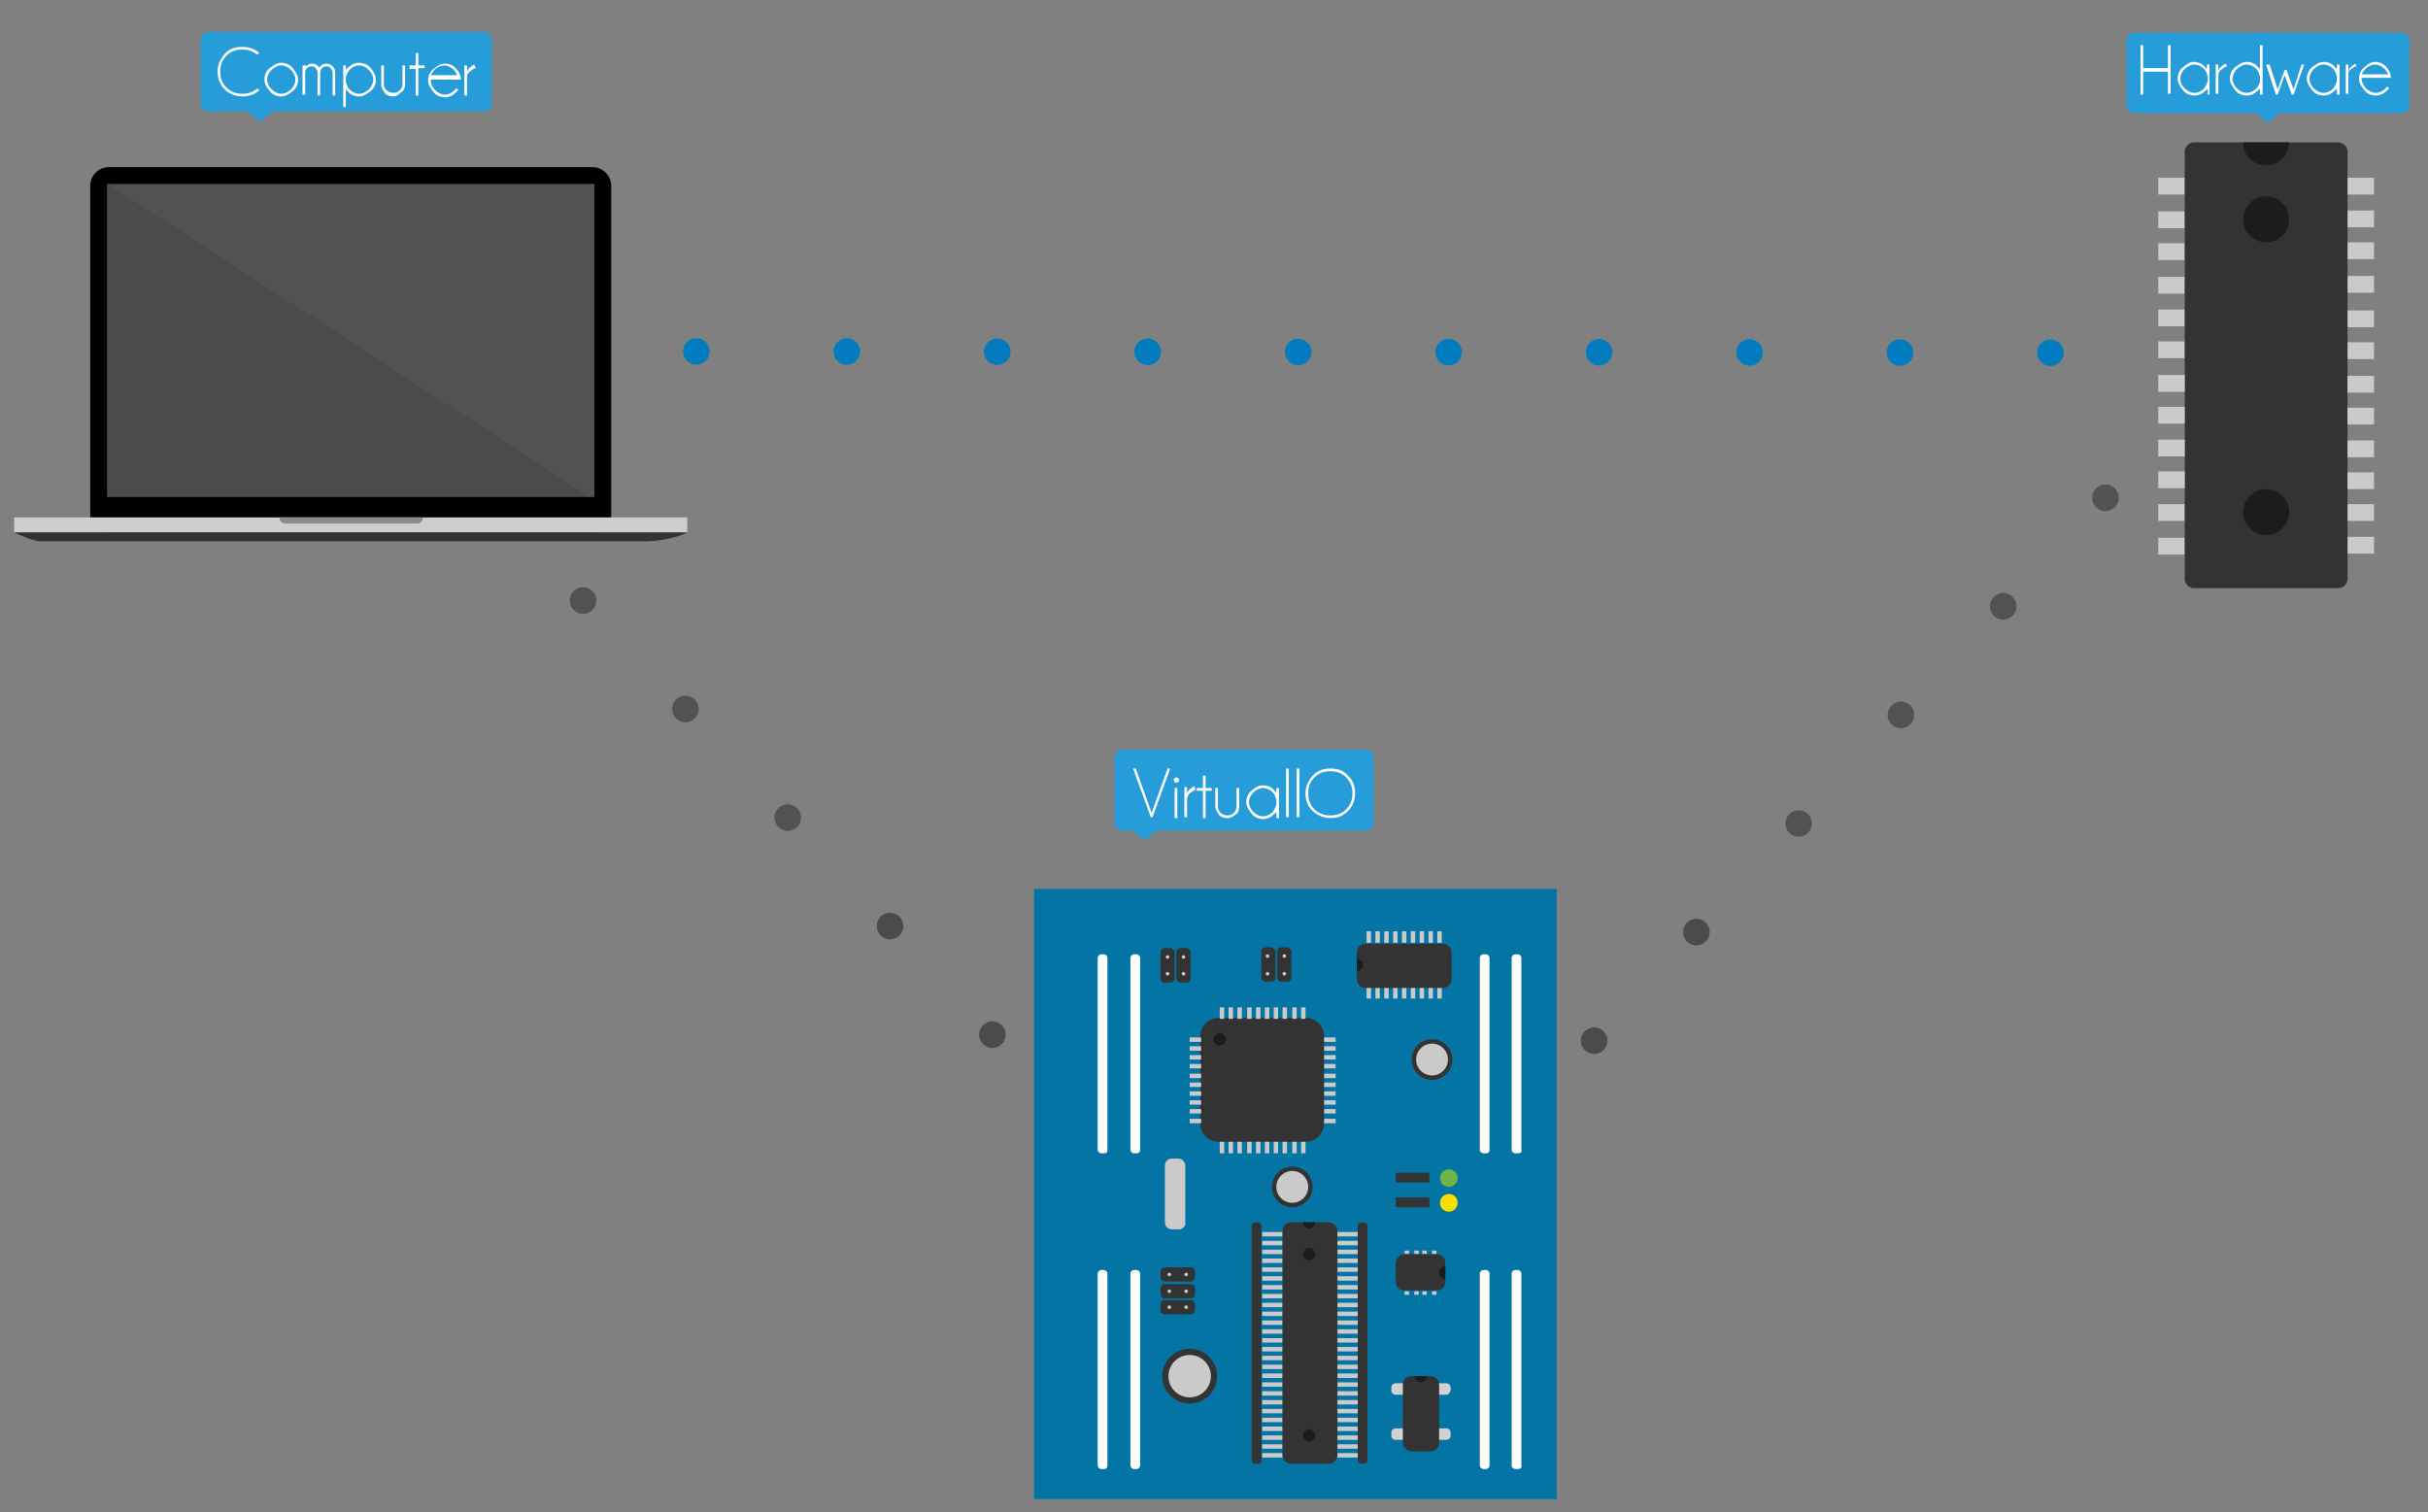 <?xml version="1.0" encoding="utf-8"?>
<!-- Generator: Adobe Illustrator 18.0.0, SVG Export Plug-In . SVG Version: 6.00 Build 0)  -->
<!DOCTYPE svg PUBLIC "-//W3C//DTD SVG 1.1//EN" "http://www.w3.org/Graphics/SVG/1.1/DTD/svg11.dtd">
<svg version="1.1" xmlns="http://www.w3.org/2000/svg" xmlns:xlink="http://www.w3.org/1999/xlink" x="0px" y="0px"
	 viewBox="52.5 0 274.5 171" enable-background="new 52.5 0 274.5 171" xml:space="preserve">
<rect x="52.5" y="0" width="274.5" height="171" fill="#808080" stroke="none"/>
<g id="Vrstva_1">
	<g>
		<g>
			<g>
				<g>
					
						<linearGradient id="SVGID_1_" gradientUnits="userSpaceOnUse" x1="377.999" y1="-137.508" x2="690.999" y2="-137.508" gradientTransform="matrix(0.427 0 0 0.427 12 97.897)">
						<stop  offset="0.5" style="stop-color:#4B4B4B"/>
						<stop  offset="0.5" style="stop-color:#525252"/>
					</linearGradient>
					
						<line fill="none" stroke="url(#SVGID_1_)" stroke-width="3" stroke-linecap="round" stroke-miterlimit="10" x1="306.8" y1="39.1" x2="306.8" y2="39.1"/>
					
						<linearGradient id="SVGID_2_" gradientUnits="userSpaceOnUse" x1="437.113" y1="-1.514" x2="691.026" y2="-1.514" gradientTransform="matrix(0.427 0 0 0.427 12 97.897)">
						<stop  offset="0.5" style="stop-color:#4B4B4B"/>
						<stop  offset="0.5" style="stop-color:#525252"/>
					</linearGradient>
					
						<line fill="none" stroke="url(#SVGID_2_)" stroke-width="3" stroke-linecap="round" stroke-miterlimit="10" stroke-dasharray="9.913866e-003,16.854" x1="302.1" y1="44" x2="201.8" y2="150.5"/>
					
						<linearGradient id="SVGID_3_" gradientUnits="userSpaceOnUse" x1="437.127" y1="128.77" x2="750.127" y2="128.77" gradientTransform="matrix(0.427 0 0 0.427 12 97.897)">
						<stop  offset="0.5" style="stop-color:#4B4B4B"/>
						<stop  offset="0.5" style="stop-color:#525252"/>
					</linearGradient>
					
						<line fill="none" stroke="url(#SVGID_3_)" stroke-width="3" stroke-linecap="round" stroke-miterlimit="10" x1="199.5" y1="152.9" x2="199.5" y2="152.9"/>
				</g>
			</g>
			<g>
				<line fill="none" x1="197.1" y1="155.5" x2="197.1" y2="155.5"/>
			</g>
		</g>
	</g>
	<g>
		<g>
			
				<line fill="none" stroke="#037CBF" stroke-width="3" stroke-linecap="round" stroke-miterlimit="10" stroke-dasharray="1.000000e-002,17" x1="91.7" y1="39.7" x2="91.7" y2="39.7"/>
			
				<line fill="none" stroke="#037CBF" stroke-width="3" stroke-linecap="round" stroke-miterlimit="10" stroke-dasharray="1.000000e-002,17" x1="97.2" y1="39.7" x2="306.2" y2="39.9"/>
			
				<line fill="none" stroke="#037CBF" stroke-width="3" stroke-linecap="round" stroke-miterlimit="10" stroke-dasharray="1.000000e-002,17" x1="309" y1="39.9" x2="309" y2="39.9"/>
		</g>
	</g>
	<path fill="#269CD8" d="M324,12.8h-30.2c-0.5,0-0.9-0.4-0.9-0.9V4.6c0-0.5,0.4-0.9,0.9-0.9H324c0.5,0,0.9,0.4,0.9,0.9v7.3
		C324.9,12.4,324.5,12.8,324,12.8z"/>
	<rect x="297.2" y="6.1" fill="none" width="30" height="5.5"/>
	<path fill="#269CD8" d="M107.3,12.6H76.1c-0.5,0-0.9-0.4-0.9-0.9V4.5c0-0.5,0.4-0.9,0.9-0.9h31.1c0.5,0,0.9,0.4,0.9,0.9v7.3
		C108.1,12.2,107.7,12.6,107.3,12.6z"/>
	<path fill="#269CD8" d="M207,93.9h-27.7c-0.4,0-0.8-0.4-0.8-0.9v-7.3c0-0.5,0.4-0.9,0.8-0.9H207c0.4,0,0.8,0.4,0.8,0.9V93
		C207.8,93.5,207.4,93.9,207,93.9z"/>
	<polygon fill="#269CD8" points="80.4,12.5 81.9,13.8 83.4,12.5 	"/>
	<polygon fill="#269CD8" points="180.4,93.8 181.9,95 183.4,93.8 	"/>
	<polygon fill="#269CD8" points="307.4,12.6 308.9,13.9 310.4,12.6 	"/>
	<g>
		<g>
			<g>
				<g>
					
						<linearGradient id="SVGID_4_" gradientUnits="userSpaceOnUse" x1="290.67" y1="-129.711" x2="603.67" y2="-129.711" gradientTransform="matrix(-0.427 0 0 0.427 351.887 97.897)">
						<stop  offset="0.5" style="stop-color:#4B4B4B"/>
						<stop  offset="0.5" style="stop-color:#525252"/>
					</linearGradient>
					
						<line fill="none" stroke="url(#SVGID_4_)" stroke-width="3" stroke-linecap="round" stroke-miterlimit="10" x1="94.5" y1="42.4" x2="94.5" y2="42.4"/>
					
						<linearGradient id="SVGID_5_" gradientUnits="userSpaceOnUse" x1="349.784" y1="6.284" x2="603.696" y2="6.284" gradientTransform="matrix(-0.427 0 0 0.427 351.887 97.897)">
						<stop  offset="0.5" style="stop-color:#4B4B4B"/>
						<stop  offset="0.5" style="stop-color:#525252"/>
					</linearGradient>
					
						<line fill="none" stroke="url(#SVGID_5_)" stroke-width="3" stroke-linecap="round" stroke-miterlimit="10" stroke-dasharray="9.913866e-003,16.854" x1="199.4" y1="153.8" x2="99.1" y2="47.4"/>
					
						<linearGradient id="SVGID_6_" gradientUnits="userSpaceOnUse" x1="349.797" y1="136.567" x2="662.797" y2="136.567" gradientTransform="matrix(-0.427 0 0 0.427 351.887 97.897)">
						<stop  offset="0.5" style="stop-color:#4B4B4B"/>
						<stop  offset="0.5" style="stop-color:#525252"/>
					</linearGradient>
					
						<line fill="none" stroke="url(#SVGID_6_)" stroke-width="3" stroke-linecap="round" stroke-miterlimit="10" x1="201.7" y1="156.3" x2="201.7" y2="156.3"/>
				</g>
			</g>
			<g>
				<line fill="none" x1="204.1" y1="158.8" x2="204.1" y2="158.8"/>
			</g>
		</g>
	</g>
	<g>
		<path fill="#FFFFFF" d="M184.5,86.9h0.3l-2,5.5h-0.2l-2-5.5h0.3l1.8,5L184.5,86.9z"/>
		<path fill="#FFFFFF" d="M185.7,88c0.1,0.1,0.1,0.1,0.1,0.2c0,0.1,0,0.2-0.1,0.2c-0.1,0.1-0.1,0.1-0.2,0.1c-0.1,0-0.2,0-0.2-0.1
			c-0.1-0.1-0.1-0.1-0.1-0.2c0-0.1,0-0.2,0.1-0.2c0.1-0.1,0.1-0.1,0.2-0.1C185.5,87.9,185.6,87.9,185.7,88z M185.6,89.1v3.4h-0.3
			v-3.4H185.6z"/>
		<path fill="#FFFFFF" d="M187.7,89.3c-0.2,0-0.4,0.2-0.7,0.4c-0.2,0.2-0.3,0.5-0.3,0.8v1.9h-0.3v-3.4h0.3v0.7
			c0.1-0.3,0.4-0.6,0.8-0.8L187.7,89.3z"/>
		<path fill="#FFFFFF" d="M188.5,89.1v-1.4h0.3v1.4h0.7v0.3h-0.7v3.1h-0.3v-3.1h-0.7v-0.3H188.5z"/>
		<path fill="#FFFFFF" d="M191.3,92.5c-0.4,0-0.8-0.1-1-0.4s-0.4-0.6-0.4-0.9v-2.1h0.3v2.1c0,0.3,0.1,0.5,0.3,0.7
			c0.2,0.2,0.5,0.3,0.8,0.3c0.3,0,0.5-0.1,0.7-0.3c0.2-0.2,0.3-0.5,0.3-0.7v-2.1h0.3v2.1c0,0.4-0.1,0.7-0.4,0.9
			S191.7,92.5,191.3,92.5z"/>
		<path fill="#FFFFFF" d="M197.1,92.5h-0.3v-0.7c-0.1,0.1-0.1,0.2-0.2,0.2c-0.4,0.4-0.8,0.6-1.3,0.6c-0.5,0-1-0.2-1.3-0.6
			s-0.6-0.8-0.6-1.3c0-0.5,0.2-1,0.6-1.3c0.4-0.4,0.8-0.6,1.3-0.6c0.5,0,1,0.2,1.3,0.6c0.1,0.1,0.1,0.1,0.2,0.2v-0.5h0.3V92.5z
			 M196.8,91v-0.6c-0.1-0.3-0.2-0.6-0.4-0.8c-0.3-0.3-0.7-0.5-1.1-0.5c-0.4,0-0.8,0.2-1.1,0.5c-0.3,0.3-0.5,0.7-0.5,1.1
			c0,0.4,0.2,0.8,0.5,1.1c0.3,0.3,0.7,0.5,1.1,0.5c0.4,0,0.8-0.2,1.1-0.5C196.6,91.5,196.7,91.3,196.8,91z"/>
		<path fill="#FFFFFF" d="M198.2,86.9v5.5h-0.3v-5.5H198.2z"/>
		<path fill="#FFFFFF" d="M199.4,86.9v5.5h-0.3v-5.5H199.4z"/>
		<path fill="#FFFFFF" d="M204.9,87.7c0.6,0.6,0.8,1.2,0.8,2c0,0.8-0.3,1.5-0.8,2c-0.6,0.6-1.2,0.8-2,0.8c-0.8,0-1.4-0.3-2-0.8
			c-0.6-0.6-0.8-1.2-0.8-2c0-0.8,0.3-1.4,0.8-2c0.6-0.6,1.2-0.8,2-0.8C203.7,86.9,204.4,87.1,204.9,87.7z M202.9,87.2
			c-0.7,0-1.3,0.2-1.8,0.7s-0.7,1.1-0.7,1.8c0,0.7,0.2,1.3,0.7,1.8s1.1,0.7,1.8,0.7c0.7,0,1.3-0.2,1.8-0.7s0.7-1.1,0.7-1.8
			c0-0.7-0.2-1.3-0.7-1.8S203.6,87.2,202.9,87.2z"/>
	</g>
	<g>
		<path fill="#FFFFFF" d="M81.6,10l0.2,0.2c-0.5,0.5-1.2,0.7-1.9,0.7c-0.8,0-1.5-0.3-2-0.8s-0.8-1.2-0.8-2c0-0.8,0.3-1.4,0.8-2
			s1.2-0.8,2-0.8c0.7,0,1.4,0.2,1.9,0.7l-0.2,0.2c-0.5-0.4-1-0.6-1.7-0.6c-0.7,0-1.3,0.2-1.8,0.7s-0.7,1.1-0.7,1.8
			c0,0.7,0.2,1.3,0.7,1.8s1.1,0.7,1.8,0.7C80.6,10.6,81.1,10.4,81.6,10z"/>
		<path fill="#FFFFFF" d="M84.3,7.1c0.5,0,1,0.2,1.3,0.6s0.6,0.8,0.6,1.3c0,0.5-0.2,1-0.6,1.3s-0.8,0.6-1.3,0.6
			c-0.5,0-1-0.2-1.3-0.6S82.4,9.6,82.4,9c0-0.5,0.2-1,0.6-1.3S83.8,7.1,84.3,7.1z M83.2,7.9c-0.3,0.3-0.5,0.7-0.5,1.1
			s0.2,0.8,0.5,1.1s0.7,0.5,1.1,0.5s0.8-0.2,1.1-0.5s0.5-0.7,0.5-1.1s-0.2-0.8-0.5-1.1s-0.7-0.5-1.1-0.5S83.5,7.6,83.2,7.9z"/>
		<path fill="#FFFFFF" d="M86.8,7.4h0.3v0.1c0.2-0.2,0.4-0.3,0.7-0.3c0.3,0,0.5,0.1,0.7,0.3c0.1,0.1,0.1,0.1,0.1,0.2
			c0-0.1,0.1-0.1,0.1-0.2c0.2-0.2,0.4-0.3,0.7-0.3s0.5,0.1,0.7,0.3c0.2,0.2,0.3,0.4,0.3,0.7v2.6h-0.3V8.2h0c0-0.2-0.1-0.3-0.2-0.5
			c-0.1-0.1-0.3-0.2-0.5-0.2c-0.2,0-0.4,0.1-0.5,0.2s-0.2,0.3-0.2,0.5v2.6h-0.3V8.2h0c0-0.2-0.1-0.3-0.2-0.5
			c-0.1-0.1-0.3-0.2-0.5-0.2s-0.4,0.1-0.5,0.2c-0.1,0.1-0.2,0.3-0.2,0.4v2.6h-0.3V7.4z"/>
		<path fill="#FFFFFF" d="M91.3,7.4h0.3v0.5c0.1-0.1,0.1-0.2,0.2-0.2c0.4-0.4,0.8-0.6,1.3-0.6s1,0.2,1.3,0.6S95,8.5,95,9
			c0,0.5-0.2,1-0.6,1.3s-0.8,0.6-1.3,0.6s-1-0.2-1.3-0.6c-0.1-0.1-0.1-0.1-0.2-0.2v2h-0.3V7.4z M91.6,8.7v0.6
			c0.1,0.3,0.2,0.6,0.4,0.8c0.3,0.3,0.7,0.5,1.1,0.5s0.8-0.2,1.1-0.5s0.5-0.7,0.5-1.1s-0.2-0.8-0.5-1.1s-0.7-0.5-1.1-0.5
			S92.3,7.6,92,7.9C91.8,8.2,91.7,8.4,91.6,8.7z"/>
		<path fill="#FFFFFF" d="M97,10.9c-0.4,0-0.8-0.1-1-0.4s-0.4-0.6-0.4-0.9V7.4h0.3v2.1c0,0.3,0.1,0.5,0.3,0.7
			c0.2,0.2,0.5,0.3,0.8,0.3c0.3,0,0.5-0.1,0.7-0.3s0.3-0.4,0.3-0.7V7.4h0.3v2.1c0,0.4-0.1,0.7-0.4,0.9S97.4,10.9,97,10.9z"/>
		<path fill="#FFFFFF" d="M99.5,7.4V6h0.3v1.4h0.7v0.3h-0.7v3.1h-0.3V7.8h-0.7V7.4H99.5z"/>
		<path fill="#FFFFFF" d="M101.2,8.9c0,0.1,0,0.1,0,0.2c0,0.4,0.2,0.8,0.5,1.1s0.7,0.5,1.1,0.5s0.8-0.2,1.1-0.5
			c0.1-0.1,0.1-0.1,0.1-0.2l0.3,0.1c0,0.1-0.1,0.2-0.2,0.3c-0.4,0.4-0.8,0.6-1.3,0.6c-0.5,0-1-0.2-1.3-0.6s-0.6-0.8-0.6-1.3
			c0-0.5,0.2-1,0.6-1.3s0.8-0.6,1.3-0.6c0.5,0,1,0.2,1.3,0.6c0.3,0.3,0.5,0.7,0.5,1.2H101.2z M101.2,8.5h3c-0.1-0.2-0.2-0.4-0.4-0.6
			c-0.3-0.3-0.7-0.5-1.1-0.5s-0.8,0.2-1.1,0.5C101.5,8.1,101.3,8.3,101.2,8.5z"/>
		<path fill="#FFFFFF" d="M106.3,7.7c-0.2,0-0.4,0.2-0.7,0.4s-0.3,0.5-0.3,0.8v1.9H105V7.4h0.3v0.7c0.1-0.3,0.4-0.6,0.8-0.8
			L106.3,7.7z"/>
	</g>
	<g>
		<path fill="#FFFFFF" d="M294.8,8.1v2.6h-0.3V5.1h0.3v2.6h2.8V5.1h0.3v5.5h-0.3V8.1H294.8z"/>
		<path fill="#FFFFFF" d="M302.4,10.7h-0.3V10c-0.1,0.1-0.1,0.2-0.2,0.2c-0.4,0.4-0.8,0.6-1.3,0.6c-0.5,0-1-0.2-1.3-0.6
			s-0.6-0.8-0.6-1.3c0-0.5,0.2-1,0.6-1.3S300,7,300.5,7c0.5,0,1,0.2,1.3,0.6c0.1,0.1,0.1,0.1,0.2,0.2V7.3h0.3V10.7z M302.1,9.2V8.6
			c-0.1-0.3-0.2-0.6-0.4-0.8c-0.3-0.3-0.7-0.5-1.1-0.5s-0.8,0.2-1.1,0.5S299,8.4,299,8.9s0.2,0.8,0.5,1.1s0.7,0.5,1.1,0.5
			s0.8-0.2,1.1-0.5C301.9,9.7,302,9.5,302.1,9.2z"/>
		<path fill="#FFFFFF" d="M304.3,7.5c-0.2,0-0.4,0.2-0.7,0.4s-0.3,0.5-0.3,0.8v1.9H303V7.3h0.3V8c0.1-0.3,0.4-0.6,0.8-0.8L304.3,7.5
			z"/>
		<path fill="#FFFFFF" d="M308.4,10.7H308V10c-0.1,0.1-0.1,0.2-0.2,0.2c-0.4,0.4-0.8,0.6-1.3,0.6c-0.5,0-1-0.2-1.3-0.6
			s-0.6-0.8-0.6-1.3c0-0.5,0.2-1,0.6-1.3S306,7,306.5,7c0.5,0,1,0.2,1.3,0.6c0.1,0.1,0.1,0.1,0.2,0.2V5.1h0.3V10.7z M308,9.2V8.6
			c-0.1-0.3-0.2-0.6-0.4-0.8c-0.3-0.3-0.7-0.5-1.1-0.5s-0.8,0.2-1.1,0.5s-0.5,0.7-0.5,1.1s0.2,0.8,0.5,1.1s0.7,0.5,1.1,0.5
			s0.8-0.2,1.1-0.5C307.8,9.7,308,9.5,308,9.2z"/>
		<path fill="#FFFFFF" d="M313,7.3l-1.2,3.4h-0.2l-0.8-2.2l-0.8,2.2h-0.2l-1.1-3.4h0.4l0.9,2.8l0.8-2.2h0.2l0.8,2.2l0.9-2.8H313z"/>
		<path fill="#FFFFFF" d="M317,10.7h-0.3V10c-0.1,0.1-0.1,0.2-0.2,0.2c-0.4,0.4-0.8,0.6-1.3,0.6c-0.5,0-1-0.2-1.3-0.6
			s-0.6-0.8-0.6-1.3c0-0.5,0.2-1,0.6-1.3s0.8-0.6,1.3-0.6c0.5,0,1,0.2,1.3,0.6c0.1,0.1,0.1,0.1,0.2,0.2V7.3h0.3V10.7z M316.7,9.2
			V8.6c-0.1-0.3-0.2-0.6-0.4-0.8c-0.3-0.3-0.7-0.5-1.1-0.5s-0.8,0.2-1.1,0.5s-0.5,0.7-0.5,1.1s0.2,0.8,0.5,1.1s0.7,0.5,1.1,0.5
			s0.8-0.2,1.1-0.5C316.5,9.7,316.6,9.5,316.7,9.2z"/>
		<path fill="#FFFFFF" d="M318.9,7.5c-0.2,0-0.4,0.2-0.7,0.4S318,8.5,318,8.7v1.9h-0.3V7.3h0.3V8c0.1-0.3,0.4-0.6,0.8-0.8L318.9,7.5
			z"/>
		<path fill="#FFFFFF" d="M319.5,8.7c0,0.1,0,0.1,0,0.2c0,0.4,0.2,0.8,0.5,1.1s0.7,0.5,1.1,0.5s0.8-0.2,1.1-0.5
			c0.1-0.1,0.1-0.1,0.1-0.2l0.3,0.1c0,0.1-0.1,0.2-0.2,0.3c-0.4,0.4-0.8,0.6-1.3,0.6c-0.5,0-1-0.2-1.3-0.6s-0.6-0.8-0.6-1.3
			c0-0.5,0.2-1,0.6-1.3S320.5,7,321,7c0.5,0,1,0.2,1.3,0.6c0.3,0.3,0.5,0.7,0.5,1.2H319.5z M319.5,8.4h3c-0.1-0.2-0.2-0.4-0.4-0.6
			c-0.3-0.3-0.7-0.5-1.1-0.5s-0.8,0.2-1.1,0.5C319.8,7.9,319.6,8.2,319.5,8.4z"/>
	</g>
</g>
<g id="PC">
	<path d="M119.6,60.2H64.8c-1.2,0-2.1-1-2.1-2.1V21c0-1.2,1-2.1,2.1-2.1h54.7c1.2,0,2.1,1,2.1,2.1v37
		C121.7,59.2,120.7,60.2,119.6,60.2z"/>
	
		<linearGradient id="SVGID_7_" gradientUnits="userSpaceOnUse" x1="149.471" y1="22.347" x2="225.498" y2="139.418" gradientTransform="matrix(0.427 0 0 -0.427 12 73.103)">
		<stop  offset="0.5" style="stop-color:#4B4B4B"/>
		<stop  offset="0.5" style="stop-color:#525252"/>
	</linearGradient>
	<rect x="64.6" y="20.8" fill="url(#SVGID_7_)" width="55.1" height="35.4"/>
	<rect x="54.1" y="58.5" fill="#CFCECF" width="76.1" height="1.7"/>
	<path fill="#333333" d="M54.1,60.2c1.9,0.9,2.8,1,2.8,1h68.7c0,0,2.6,0,4.6-1"/>
	<path fill="#8C8C8C" d="M84.1,58.5L84.1,58.5c0,0.4,0.3,0.7,0.6,0.7h15c0.3,0,0.6-0.3,0.6-0.6v-0.1H84.1z"/>
</g>
<g id="nove">
	<rect x="169.4" y="100.5" fill="#0474A4" width="59.1" height="69"/>
	<path fill="#FFFFFF" d="M177.3,130.4H177c-0.2,0-0.4-0.2-0.4-0.4v-21.7c0-0.2,0.2-0.4,0.4-0.4h0.3c0.2,0,0.4,0.2,0.4,0.4V130
		C177.7,130.3,177.6,130.4,177.3,130.4z"/>
	<path fill="#FFFFFF" d="M181,130.4h-0.3c-0.2,0-0.4-0.2-0.4-0.4v-21.7c0-0.2,0.2-0.4,0.4-0.4h0.3c0.2,0,0.4,0.2,0.4,0.4V130
		C181.4,130.3,181.2,130.4,181,130.4z"/>
	<path fill="#FFFFFF" d="M177.3,166.1H177c-0.2,0-0.4-0.2-0.4-0.4V144c0-0.2,0.2-0.4,0.4-0.4h0.3c0.2,0,0.4,0.2,0.4,0.4v21.7
		C177.7,165.9,177.6,166.1,177.3,166.1z"/>
	<path fill="#FFFFFF" d="M181,166.1h-0.3c-0.2,0-0.4-0.2-0.4-0.4V144c0-0.2,0.2-0.4,0.4-0.4h0.3c0.2,0,0.4,0.2,0.4,0.4v21.7
		C181.4,165.9,181.2,166.1,181,166.1z"/>
	<path fill="#FFFFFF" d="M220.5,130.4h-0.3c-0.2,0-0.4-0.2-0.4-0.4v-21.7c0-0.2,0.2-0.4,0.4-0.4h0.3c0.2,0,0.4,0.2,0.4,0.4V130
		C220.9,130.3,220.7,130.4,220.5,130.4z"/>
	<path fill="#FFFFFF" d="M224.1,130.4h-0.3c-0.2,0-0.4-0.2-0.4-0.4v-21.7c0-0.2,0.2-0.4,0.4-0.4h0.3c0.2,0,0.4,0.2,0.4,0.4V130
		C224.6,130.3,224.4,130.4,224.1,130.4z"/>
	<path fill="#FFFFFF" d="M220.5,166.1h-0.3c-0.2,0-0.4-0.2-0.4-0.4V144c0-0.2,0.2-0.4,0.4-0.4h0.3c0.2,0,0.4,0.2,0.4,0.4v21.7
		C220.9,165.9,220.7,166.1,220.5,166.1z"/>
	<path fill="#FFFFFF" d="M224.1,166.1h-0.3c-0.2,0-0.4-0.2-0.4-0.4V144c0-0.2,0.2-0.4,0.4-0.4h0.3c0.2,0,0.4,0.2,0.4,0.4v21.7
		C224.6,165.9,224.4,166.1,224.1,166.1z"/>
	<path fill="#333333" d="M200.1,129.1h-9.8c-1.2,0-2.1-0.9-2.1-2.1v-9.8c0-1.2,0.9-2.1,2.1-2.1h9.8c1.2,0,2.1,0.9,2.1,2.1v9.8
		C202.2,128.1,201.3,129.1,200.1,129.1z"/>
	<path fill="#D2D1D1" d="M213.2,157.7h-2.9c-0.3,0-0.5-0.2-0.5-0.5v-0.3c0-0.3,0.2-0.5,0.5-0.5h2.9c0.3,0,0.5,0.2,0.5,0.5v0.3
		C213.7,157.5,213.5,157.7,213.2,157.7z"/>
	<path fill="#D2D1D1" d="M213.1,162.8h-2.8c-0.3,0-0.5-0.2-0.5-0.5V162c0-0.3,0.2-0.5,0.5-0.5h2.8c0.3,0,0.5,0.2,0.5,0.5v0.3
		C213.6,162.6,213.4,162.8,213.1,162.8z"/>
	<path fill="#D2D1D1" d="M216,157.7h-2.8c-0.3,0-0.5-0.2-0.5-0.5v-0.3c0-0.3,0.2-0.5,0.5-0.5h2.8c0.3,0,0.5,0.2,0.5,0.5v0.3
		C216.4,157.5,216.3,157.7,216,157.7z"/>
	<path fill="#D2D1D1" d="M216,162.8h-2.7c-0.3,0-0.5-0.2-0.5-0.5V162c0-0.3,0.2-0.5,0.5-0.5h2.7c0.3,0,0.5,0.2,0.5,0.5v0.3
		C216.5,162.6,216.3,162.8,216,162.8z"/>
	<circle fill="#333333" cx="187" cy="155.6" r="3.1"/>
	<path fill="#333333" d="M194.7,165.5h-0.3c-0.2,0-0.4-0.2-0.4-0.4v-26.5c0-0.2,0.2-0.4,0.4-0.4h0.3c0.2,0,0.4,0.2,0.4,0.4v26.5
		C195.2,165.3,195,165.5,194.7,165.5z"/>
	<path fill="#333333" d="M206.7,165.5h-0.3c-0.2,0-0.4-0.2-0.4-0.4v-26.5c0-0.2,0.2-0.4,0.4-0.4h0.3c0.2,0,0.4,0.2,0.4,0.4v26.5
		C207.1,165.3,206.9,165.5,206.7,165.5z"/>
	<rect x="195.2" y="139.3" fill="#CBCACA" width="2.3" height="0.5"/>
	<rect x="195.2" y="140.3" fill="#CBCACA" width="2.3" height="0.5"/>
	<rect x="195.2" y="141.3" fill="#CBCACA" width="2.3" height="0.5"/>
	<rect x="195.2" y="142.3" fill="#CBCACA" width="2.3" height="0.5"/>
	<rect x="195.2" y="143.3" fill="#CBCACA" width="2.3" height="0.5"/>
	<rect x="195.2" y="144.3" fill="#CBCACA" width="2.3" height="0.5"/>
	<rect x="195.2" y="145.3" fill="#CBCACA" width="2.3" height="0.5"/>
	<rect x="195.2" y="146.3" fill="#CBCACA" width="2.3" height="0.5"/>
	<rect x="195.2" y="147.3" fill="#CBCACA" width="2.3" height="0.5"/>
	<rect x="195.2" y="148.3" fill="#CBCACA" width="2.3" height="0.5"/>
	<rect x="195.2" y="149.3" fill="#CBCACA" width="2.3" height="0.5"/>
	<rect x="195.2" y="150.3" fill="#CBCACA" width="2.3" height="0.5"/>
	<rect x="195.2" y="151.3" fill="#CBCACA" width="2.3" height="0.5"/>
	<rect x="195.2" y="152.3" fill="#CBCACA" width="2.3" height="0.5"/>
	<rect x="195.2" y="153.3" fill="#CBCACA" width="2.3" height="0.5"/>
	<rect x="195.2" y="154.3" fill="#CBCACA" width="2.3" height="0.5"/>
	<rect x="195.2" y="155.3" fill="#CBCACA" width="2.3" height="0.5"/>
	<rect x="195.2" y="156.3" fill="#CBCACA" width="2.3" height="0.5"/>
	<rect x="195.2" y="157.3" fill="#CBCACA" width="2.3" height="0.5"/>
	<rect x="195.2" y="158.3" fill="#CBCACA" width="2.3" height="0.5"/>
	<rect x="195.2" y="159.3" fill="#CBCACA" width="2.3" height="0.5"/>
	<rect x="195.2" y="160.3" fill="#CBCACA" width="2.3" height="0.5"/>
	<rect x="195.2" y="161.3" fill="#CBCACA" width="2.3" height="0.5"/>
	<rect x="195.2" y="162.3" fill="#CBCACA" width="2.3" height="0.5"/>
	<rect x="195.2" y="163.3" fill="#CBCACA" width="2.3" height="0.5"/>
	<rect x="195.2" y="164.3" fill="#CBCACA" width="2.3" height="0.5"/>
	<rect x="203.7" y="139.3" fill="#CBCACA" width="2.3" height="0.5"/>
	<rect x="203.7" y="140.3" fill="#CBCACA" width="2.3" height="0.5"/>
	<rect x="203.7" y="141.3" fill="#CBCACA" width="2.3" height="0.5"/>
	<rect x="203.7" y="142.3" fill="#CBCACA" width="2.3" height="0.5"/>
	<rect x="203.7" y="143.3" fill="#CBCACA" width="2.3" height="0.5"/>
	<rect x="203.7" y="144.3" fill="#CBCACA" width="2.3" height="0.5"/>
	<rect x="203.7" y="145.3" fill="#CBCACA" width="2.3" height="0.5"/>
	<rect x="203.7" y="146.3" fill="#CBCACA" width="2.3" height="0.5"/>
	<rect x="203.7" y="147.3" fill="#CBCACA" width="2.3" height="0.5"/>
	<rect x="203.7" y="148.3" fill="#CBCACA" width="2.3" height="0.5"/>
	<rect x="203.7" y="149.3" fill="#CBCACA" width="2.3" height="0.5"/>
	<rect x="203.7" y="150.3" fill="#CBCACA" width="2.3" height="0.5"/>
	<rect x="203.7" y="151.3" fill="#CBCACA" width="2.3" height="0.5"/>
	<rect x="203.7" y="152.3" fill="#CBCACA" width="2.3" height="0.5"/>
	<rect x="203.7" y="153.3" fill="#CBCACA" width="2.3" height="0.5"/>
	<rect x="203.7" y="154.3" fill="#CBCACA" width="2.3" height="0.5"/>
	<rect x="203.7" y="155.3" fill="#CBCACA" width="2.3" height="0.5"/>
	<rect x="203.7" y="156.3" fill="#CBCACA" width="2.3" height="0.5"/>
	<rect x="203.7" y="157.3" fill="#CBCACA" width="2.3" height="0.5"/>
	<rect x="203.7" y="158.3" fill="#CBCACA" width="2.3" height="0.5"/>
	<rect x="203.7" y="159.3" fill="#CBCACA" width="2.3" height="0.5"/>
	<rect x="203.7" y="160.3" fill="#CBCACA" width="2.3" height="0.5"/>
	<rect x="203.7" y="161.3" fill="#CBCACA" width="2.3" height="0.5"/>
	<rect x="203.7" y="162.3" fill="#CBCACA" width="2.3" height="0.5"/>
	<rect x="203.7" y="163.3" fill="#CBCACA" width="2.3" height="0.5"/>
	<rect x="203.7" y="164.3" fill="#CBCACA" width="2.3" height="0.5"/>
	<circle fill="#70B444" cx="216.3" cy="133.2" r="1"/>
	<circle fill="#F6DF01" cx="216.3" cy="136" r="1"/>
	<rect x="210.3" y="132.6" fill="#333333" width="3.8" height="1.1"/>
	<rect x="210.3" y="135.4" fill="#333333" width="3.8" height="1.1"/>
	<rect x="202.2" y="126.5" fill="#CBCACA" width="1.3" height="0.5"/>
	<rect x="202.2" y="125.4" fill="#CBCACA" width="1.3" height="0.5"/>
	<rect x="202.2" y="124.4" fill="#CBCACA" width="1.3" height="0.5"/>
	<rect x="202.2" y="123.4" fill="#CBCACA" width="1.3" height="0.5"/>
	<rect x="202.2" y="122.4" fill="#CBCACA" width="1.3" height="0.5"/>
	<rect x="202.2" y="121.4" fill="#CBCACA" width="1.3" height="0.5"/>
	<rect x="202.2" y="120.3" fill="#CBCACA" width="1.3" height="0.5"/>
	<rect x="202.2" y="119.3" fill="#CBCACA" width="1.3" height="0.5"/>
	<rect x="202.2" y="118.3" fill="#CBCACA" width="1.3" height="0.5"/>
	<rect x="202.2" y="117.3" fill="#CBCACA" width="1.3" height="0.5"/>
	<rect x="187" y="126.5" fill="#CBCACA" width="1.3" height="0.5"/>
	<rect x="187" y="125.4" fill="#CBCACA" width="1.3" height="0.5"/>
	<rect x="187" y="124.4" fill="#CBCACA" width="1.3" height="0.5"/>
	<rect x="187" y="123.4" fill="#CBCACA" width="1.3" height="0.5"/>
	<rect x="187" y="122.4" fill="#CBCACA" width="1.3" height="0.5"/>
	<rect x="187" y="121.4" fill="#CBCACA" width="1.3" height="0.5"/>
	<rect x="187" y="120.3" fill="#CBCACA" width="1.3" height="0.5"/>
	<rect x="187" y="119.3" fill="#CBCACA" width="1.3" height="0.5"/>
	<rect x="187" y="118.3" fill="#CBCACA" width="1.3" height="0.5"/>
	<rect x="187" y="117.3" fill="#CBCACA" width="1.3" height="0.5"/>
	<rect x="199.6" y="113.9" fill="#CBCACA" width="0.5" height="1.3"/>
	<rect x="198.6" y="113.9" fill="#CBCACA" width="0.5" height="1.3"/>
	<rect x="197.5" y="113.9" fill="#CBCACA" width="0.5" height="1.3"/>
	<rect x="196.5" y="113.9" fill="#CBCACA" width="0.5" height="1.3"/>
	<rect x="195.5" y="113.9" fill="#CBCACA" width="0.5" height="1.3"/>
	<rect x="194.5" y="113.9" fill="#CBCACA" width="0.5" height="1.3"/>
	<rect x="193.5" y="113.9" fill="#CBCACA" width="0.5" height="1.3"/>
	<rect x="192.4" y="113.9" fill="#CBCACA" width="0.5" height="1.3"/>
	<rect x="191.4" y="113.9" fill="#CBCACA" width="0.5" height="1.3"/>
	<rect x="190.4" y="113.9" fill="#CBCACA" width="0.5" height="1.3"/>
	<rect x="199.6" y="129.1" fill="#CBCACA" width="0.5" height="1.3"/>
	<rect x="198.6" y="129.1" fill="#CBCACA" width="0.5" height="1.3"/>
	<rect x="197.5" y="129.1" fill="#CBCACA" width="0.5" height="1.3"/>
	<rect x="196.5" y="129.1" fill="#CBCACA" width="0.5" height="1.3"/>
	<rect x="195.5" y="129.1" fill="#CBCACA" width="0.5" height="1.3"/>
	<rect x="194.5" y="129.1" fill="#CBCACA" width="0.5" height="1.3"/>
	<rect x="193.5" y="129.1" fill="#CBCACA" width="0.5" height="1.3"/>
	<rect x="192.4" y="129.1" fill="#CBCACA" width="0.5" height="1.3"/>
	<rect x="191.4" y="129.1" fill="#CBCACA" width="0.5" height="1.3"/>
	<rect x="190.4" y="129.1" fill="#CBCACA" width="0.5" height="1.3"/>
	<rect x="207" y="111.6" fill="#CBCACA" width="0.5" height="1.3"/>
	<rect x="208" y="111.6" fill="#CBCACA" width="0.5" height="1.3"/>
	<rect x="209" y="111.6" fill="#CBCACA" width="0.5" height="1.3"/>
	<rect x="210" y="111.6" fill="#CBCACA" width="0.5" height="1.3"/>
	<rect x="211" y="111.6" fill="#CBCACA" width="0.5" height="1.3"/>
	<rect x="212" y="111.6" fill="#CBCACA" width="0.5" height="1.3"/>
	<rect x="213" y="111.6" fill="#CBCACA" width="0.5" height="1.3"/>
	<rect x="214" y="111.6" fill="#CBCACA" width="0.5" height="1.3"/>
	<rect x="215" y="111.6" fill="#CBCACA" width="0.5" height="1.3"/>
	<rect x="207" y="105.3" fill="#CBCACA" width="0.5" height="1.3"/>
	<rect x="208" y="105.3" fill="#CBCACA" width="0.5" height="1.3"/>
	<rect x="209" y="105.3" fill="#CBCACA" width="0.5" height="1.3"/>
	<rect x="210" y="105.3" fill="#CBCACA" width="0.5" height="1.3"/>
	<rect x="211" y="105.3" fill="#CBCACA" width="0.5" height="1.3"/>
	<rect x="212" y="105.3" fill="#CBCACA" width="0.5" height="1.3"/>
	<rect x="213" y="105.3" fill="#CBCACA" width="0.5" height="1.3"/>
	<rect x="214" y="105.3" fill="#CBCACA" width="0.5" height="1.3"/>
	<rect x="215" y="105.3" fill="#CBCACA" width="0.5" height="1.3"/>
	<path fill="#333333" d="M216.6,107.7v3c0,0.6-0.4,1-1,1h-8.7c-0.6,0-1-0.4-1-1v-3c0-0.6,0.4-1,1-1h8.7
		C216.1,106.7,216.6,107.1,216.6,107.7z"/>
	<path fill="#1B1C1C" d="M205.9,108.4v1.4c0.4,0,0.7-0.3,0.7-0.7S206.3,108.4,205.9,108.4z"/>
	<circle fill="#1B1C1C" cx="190.4" cy="117.5" r="0.7"/>
	<circle fill="#CBCACA" cx="187" cy="155.6" r="2.4"/>
	<circle fill="#333333" cx="214.4" cy="119.8" r="2.3"/>
	<circle fill="#CBCACA" cx="214.4" cy="119.8" r="1.8"/>
	<path fill="#CBCACA" d="M185.8,139H185c-0.5,0-0.8-0.4-0.8-0.8v-6.4c0-0.5,0.4-0.8,0.8-0.8h0.7c0.5,0,0.8,0.4,0.8,0.8v6.4
		C186.6,138.6,186.2,139,185.8,139z"/>
	<path fill="#333333" d="M187.1,146.8h-2.9c-0.3,0-0.5-0.2-0.5-0.5v-0.6c0-0.3,0.2-0.5,0.5-0.5h2.9c0.3,0,0.5,0.2,0.5,0.5v0.6
		C187.6,146.6,187.4,146.8,187.1,146.8z"/>
	<circle fill="#CBCACA" cx="184.7" cy="146" r="0.2"/>
	<circle fill="#CBCACA" cx="186.6" cy="146" r="0.2"/>
	<path fill="#333333" d="M187.1,148.6h-2.9c-0.3,0-0.5-0.2-0.5-0.5v-0.6c0-0.3,0.2-0.5,0.5-0.5h2.9c0.3,0,0.5,0.2,0.5,0.5v0.6
		C187.6,148.4,187.4,148.6,187.1,148.6z"/>
	<circle fill="#CBCACA" cx="184.7" cy="147.8" r="0.2"/>
	<circle fill="#CBCACA" cx="186.6" cy="147.8" r="0.2"/>
	<path fill="#333333" d="M187.1,144.9h-2.9c-0.3,0-0.5-0.2-0.5-0.5v-0.6c0-0.3,0.2-0.5,0.5-0.5h2.9c0.3,0,0.5,0.2,0.5,0.5v0.6
		C187.6,144.7,187.4,144.9,187.1,144.9z"/>
	<circle fill="#CBCACA" cx="184.7" cy="144.1" r="0.2"/>
	<circle fill="#CBCACA" cx="186.6" cy="144.1" r="0.2"/>
	<path fill="#333333" d="M198.5,107.6v2.9c0,0.3-0.2,0.5-0.5,0.5h-0.6c-0.3,0-0.5-0.2-0.5-0.5v-2.9c0-0.3,0.2-0.5,0.5-0.5h0.6
		C198.3,107.1,198.5,107.4,198.5,107.6z"/>
	<circle fill="#CBCACA" cx="197.7" cy="110.1" r="0.2"/>
	<circle fill="#CBCACA" cx="197.7" cy="108.1" r="0.2"/>
	<path fill="#333333" d="M196.7,107.6v2.9c0,0.3-0.2,0.5-0.5,0.5h-0.6c-0.3,0-0.5-0.2-0.5-0.5v-2.9c0-0.3,0.2-0.5,0.5-0.5h0.6
		C196.4,107.1,196.7,107.4,196.7,107.6z"/>
	<circle fill="#CBCACA" cx="195.8" cy="110.1" r="0.2"/>
	<circle fill="#CBCACA" cx="195.8" cy="108.1" r="0.2"/>
	<rect x="214.4" y="146" fill="#CBCACA" width="0.5" height="0.4"/>
	<rect x="213.3" y="146" fill="#CBCACA" width="0.5" height="0.4"/>
	<rect x="212.4" y="146" fill="#CBCACA" width="0.5" height="0.4"/>
	<rect x="211.3" y="146" fill="#CBCACA" width="0.5" height="0.4"/>
	<rect x="214.4" y="141.4" fill="#CBCACA" width="0.5" height="0.4"/>
	<rect x="213.3" y="141.4" fill="#CBCACA" width="0.5" height="0.4"/>
	<rect x="212.4" y="141.4" fill="#CBCACA" width="0.5" height="0.4"/>
	<rect x="211.3" y="141.4" fill="#CBCACA" width="0.5" height="0.4"/>
	<path fill="#333333" d="M210.3,142.8v2.1c0,0.6,0.4,1,1,1h3.6c0.6,0,1-0.4,1-1v-2.1c0-0.6-0.4-1-1-1h-3.6
		C210.8,141.8,210.3,142.3,210.3,142.8z"/>
	<path fill="#1B1C1C" d="M215.9,143.2v1.4c-0.4,0-0.7-0.3-0.7-0.7C215.2,143.5,215.5,143.2,215.9,143.2z"/>
	<path fill="#333333" d="M212.1,164.1h2.1c0.6,0,1-0.4,1-1v-6.5c0-0.6-0.4-1-1-1h-2.1c-0.6,0-1,0.4-1,1v6.5
		C211.1,163.6,211.5,164.1,212.1,164.1z"/>
	<path fill="#1B1C1C" d="M212.4,155.6h1.4c0,0.4-0.3,0.7-0.7,0.7C212.8,156.3,212.4,156,212.4,155.6z"/>
	<circle fill="#333333" cx="198.6" cy="134.2" r="2.3"/>
	<circle fill="#CBCACA" cx="198.6" cy="134.2" r="1.8"/>
	<path fill="#333333" d="M187.1,107.7v2.9c0,0.3-0.2,0.5-0.5,0.5H186c-0.3,0-0.5-0.2-0.5-0.5v-2.9c0-0.3,0.2-0.5,0.5-0.5h0.6
		C186.9,107.2,187.1,107.4,187.1,107.7z"/>
	<circle fill="#CBCACA" cx="186.3" cy="110.1" r="0.2"/>
	<circle fill="#CBCACA" cx="186.3" cy="108.2" r="0.2"/>
	<path fill="#333333" d="M185.3,107.7v2.9c0,0.3-0.2,0.5-0.5,0.5h-0.6c-0.3,0-0.5-0.2-0.5-0.5v-2.9c0-0.3,0.2-0.5,0.5-0.5h0.6
		C185.1,107.2,185.3,107.4,185.3,107.7z"/>
	<circle fill="#CBCACA" cx="184.5" cy="110.1" r="0.2"/>
	<circle fill="#CBCACA" cx="184.5" cy="108.2" r="0.2"/>
	<path fill="#333333" d="M202.7,165.5h-4.2c-0.6,0-1-0.4-1-1v-25.3c0-0.6,0.4-1,1-1h4.2c0.5,0,1,0.4,1,1v25.3
		C203.7,165.1,203.2,165.5,202.7,165.5z"/>
	<path fill="#1B1C1C" d="M199.8,138.2h1.4c0,0.4-0.3,0.7-0.7,0.7C200.2,138.9,199.8,138.6,199.8,138.2z"/>
	<circle fill="#1B1C1C" cx="200.5" cy="141.8" r="0.7"/>
	<circle fill="#1B1C1C" cx="200.5" cy="162.3" r="0.7"/>
</g>
<g id="bew_dil">
	<rect x="317.9" y="20.1" fill="#CBCACA" width="3" height="1.9"/>
	<rect x="317.9" y="23.8" fill="#CBCACA" width="3" height="1.9"/>
	<rect x="317.9" y="27.4" fill="#CBCACA" width="3" height="1.9"/>
	<rect x="317.9" y="31.2" fill="#CBCACA" width="3" height="1.9"/>
	<rect x="317.9" y="38.7" fill="#CBCACA" width="3" height="1.9"/>
	<rect x="317.9" y="35.1" fill="#CBCACA" width="3" height="1.9"/>
	<rect x="317.9" y="57" fill="#CBCACA" width="3" height="1.9"/>
	<rect x="317.9" y="60.7" fill="#CBCACA" width="3" height="1.9"/>
	<rect x="296.5" y="20.1" fill="#CBCACA" width="3" height="1.9"/>
	<rect x="296.5" y="23.9" fill="#CBCACA" width="3" height="1.9"/>
	<rect x="296.5" y="27.5" fill="#CBCACA" width="3" height="1.9"/>
	<rect x="296.5" y="31.3" fill="#CBCACA" width="3" height="1.9"/>
	<rect x="296.5" y="38.6" fill="#CBCACA" width="3" height="1.9"/>
	<rect x="296.5" y="35" fill="#CBCACA" width="3" height="1.9"/>
	<rect x="296.5" y="57" fill="#CBCACA" width="3" height="1.9"/>
	<rect x="296.5" y="60.8" fill="#CBCACA" width="3" height="1.9"/>
	<path fill="#333333" d="M316.9,16.1h-16.4c-0.5,0-1,0.5-1,1v16.1v0v7.4v7.3V48v7.2v0.1v10.2c0,0.5,0.5,1,1,1h16.4c0.5,0,1-0.5,1-1
		V55.3v-0.1V48v-0.1v-7.3v-7.4v0V17.1C317.9,16.6,317.4,16.1,316.9,16.1z"/>
	<path fill="#1B1C1C" d="M306.1,16.1h5.2c0,1.4-1.2,2.6-2.6,2.6C307.2,18.7,306.1,17.6,306.1,16.1z"/>
	<circle fill="#1B1C1C" cx="308.7" cy="57.9" r="2.6"/>
	<circle fill="#1B1C1C" cx="308.7" cy="24.8" r="2.6"/>
	<rect x="317.9" y="46.1" fill="#CBCACA" width="3" height="1.9"/>
	<rect x="317.9" y="42.5" fill="#CBCACA" width="3" height="1.9"/>
	<rect x="296.5" y="46" fill="#CBCACA" width="3" height="1.9"/>
	<rect x="296.5" y="42.4" fill="#CBCACA" width="3" height="1.9"/>
	<rect x="317.9" y="53.4" fill="#CBCACA" width="3" height="1.9"/>
	<rect x="317.9" y="49.8" fill="#CBCACA" width="3" height="1.9"/>
	<rect x="296.5" y="53.3" fill="#CBCACA" width="3" height="1.9"/>
	<rect x="296.5" y="49.7" fill="#CBCACA" width="3" height="1.9"/>
</g>
</svg>
